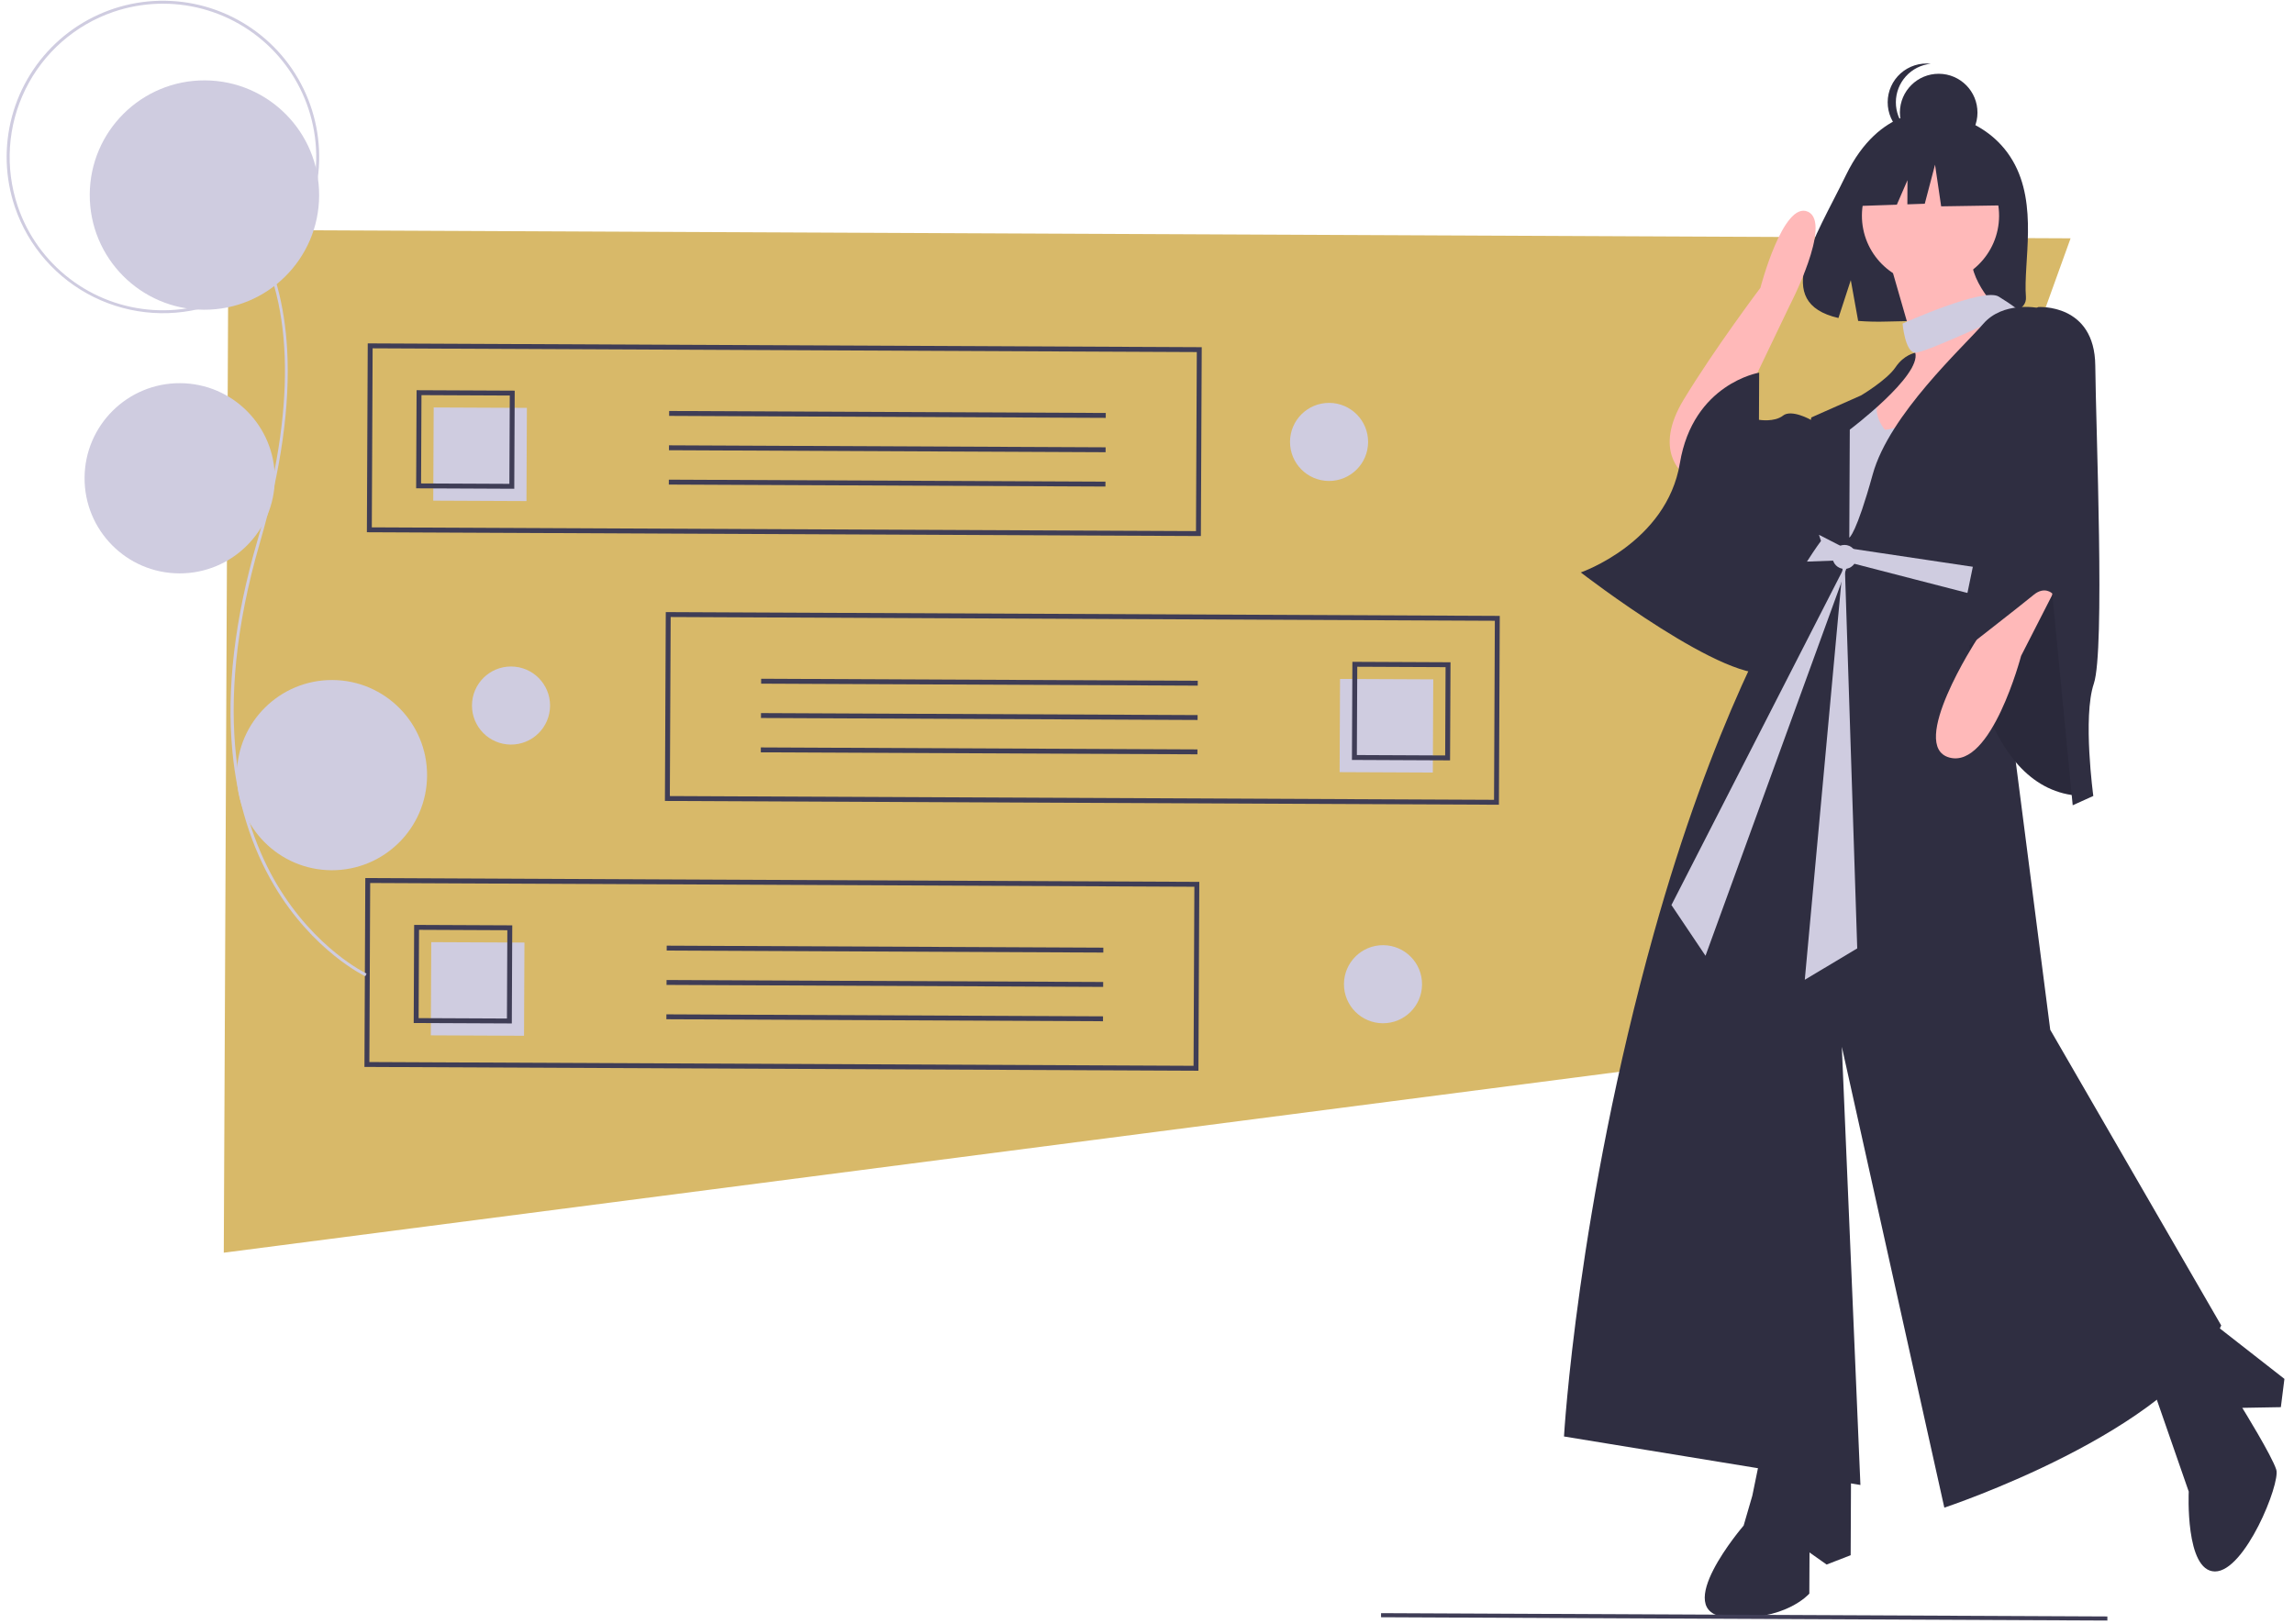 <svg width="620" height="439" viewBox="0 0 620 439" fill="none" xmlns="http://www.w3.org/2000/svg">
<g clip-path="url(#clip0)">
<path d="M480.386 284.159L60.481 338.598L61.741 62.147L559.617 64.416L480.386 284.159Z" fill="#D8B969"/>
<path d="M324.561 144.889L99.157 143.862L99.39 92.815L324.793 93.842L324.561 144.889ZM100.489 142.542L323.241 143.557L323.461 95.162L100.71 94.147L100.489 142.542Z" fill="#3F3D56"/>
<path d="M142.403 110.248L117.211 110.133L117.096 135.325L142.289 135.44L142.403 110.248Z" fill="#CFCCE0"/>
<path d="M138.989 132.11L112.471 131.989L112.592 105.471L139.11 105.592L138.989 132.11ZM113.803 130.67L137.669 130.778L137.778 106.912L113.912 106.803L113.803 130.67Z" fill="#3F3D56"/>
<path d="M298.857 111.624L180.852 111.086L180.845 112.412L298.851 112.95L298.857 111.624Z" fill="#3F3D56"/>
<path d="M298.814 120.905L180.809 120.367L180.803 121.693L298.808 122.231L298.814 120.905Z" fill="#3F3D56"/>
<path d="M298.772 130.187L180.767 129.649L180.761 130.975L298.766 131.512L298.772 130.187Z" fill="#3F3D56"/>
<path d="M323.902 289.413L98.499 288.385L98.731 237.338L324.135 238.365L323.902 289.413ZM99.831 287.065L322.582 288.081L322.803 239.685L100.051 238.67L99.831 287.065Z" fill="#3F3D56"/>
<path d="M141.745 254.771L116.553 254.656L116.438 279.849L141.63 279.963L141.745 254.771Z" fill="#CFCCE0"/>
<path d="M138.33 276.633L111.812 276.513L111.933 249.995L138.451 250.115L138.33 276.633ZM113.144 275.193L137.01 275.302L137.119 251.435L113.253 251.327L113.144 275.193Z" fill="#3F3D56"/>
<path d="M298.198 256.147L180.193 255.609L180.187 256.935L298.192 257.473L298.198 256.147Z" fill="#3F3D56"/>
<path d="M298.156 265.428L180.151 264.891L180.145 266.217L298.15 266.754L298.156 265.428Z" fill="#3F3D56"/>
<path d="M298.113 274.71L180.108 274.172L180.102 275.498L298.107 276.036L298.113 274.71Z" fill="#3F3D56"/>
<path d="M405.111 217.519L179.708 216.492L179.941 165.445L405.344 166.472L405.111 217.519ZM181.04 215.172L403.792 216.188L404.012 167.792L181.261 166.777L181.04 215.172Z" fill="#3F3D56"/>
<path d="M362.059 208.705L387.251 208.82L387.366 183.627L362.174 183.513L362.059 208.705Z" fill="#CFCCE0"/>
<path d="M391.907 205.526L365.389 205.405L365.51 178.887L392.028 179.008L391.907 205.526ZM366.721 204.085L390.587 204.194L390.696 180.328L366.829 180.219L366.721 204.085Z" fill="#3F3D56"/>
<path d="M323.72 184L205.714 183.463L205.708 184.788L323.713 185.326L323.72 184Z" fill="#3F3D56"/>
<path d="M323.677 193.282L205.672 192.744L205.666 194.07L323.671 194.608L323.677 193.282Z" fill="#3F3D56"/>
<path d="M323.635 202.563L205.63 202.025L205.624 203.351L323.629 203.889L323.635 202.563Z" fill="#3F3D56"/>
<path d="M359.157 130.002C364.985 130.028 369.731 125.325 369.758 119.497C369.785 113.668 365.081 108.922 359.253 108.895C353.425 108.869 348.678 113.572 348.652 119.4C348.625 125.229 353.329 129.975 359.157 130.002Z" fill="#CFCCE0"/>
<path d="M373.737 276.583C379.565 276.61 384.312 271.907 384.338 266.078C384.365 260.25 379.661 255.504 373.833 255.477C368.005 255.451 363.258 260.154 363.232 265.982C363.205 271.81 367.909 276.557 373.737 276.583Z" fill="#CFCCE0"/>
<path d="M138.065 201.257C143.893 201.284 148.64 196.581 148.666 190.752C148.693 184.924 143.989 180.178 138.161 180.151C132.333 180.125 127.586 184.828 127.56 190.656C127.533 196.484 132.237 201.231 138.065 201.257Z" fill="#CFCCE0"/>
<path d="M543.963 43.413C536.692 30.997 522.196 30.354 522.196 30.354C522.196 30.354 508.077 28.483 498.928 47.3C490.4 64.839 478.665 81.758 496.875 85.956L500.214 75.722L502.203 86.743C504.797 86.941 507.401 86.998 510.002 86.912C529.526 86.37 548.114 87.27 547.547 80.262C546.794 70.946 550.96 55.359 543.963 43.413Z" fill="#2F2E41"/>
<path d="M475.501 395.001L473.605 404.261L471.251 412.36C471.251 412.36 450.985 435.902 466.736 437.133C482.487 438.363 489.009 430.746 489.009 430.746L489.06 419.624L493.679 422.889L500.179 420.37L500.303 393.028L475.501 395.001Z" fill="#2F2E41"/>
<path d="M581.717 374.862L591.552 403.176C591.552 403.176 590.527 424.721 598.636 424.758C606.746 424.795 616.355 400.972 615.213 397.259C614.072 393.547 606.021 380.534 606.021 380.534L616.449 380.35L617.411 372.708L595.938 355.927L581.717 374.862Z" fill="#2F2E41"/>
<path d="M454.937 127.974C454.937 127.974 446.623 121.912 455.028 108.048C463.433 94.183 475.788 77.788 475.788 77.788C475.788 77.788 481.92 54.181 488.626 57.224C495.332 60.267 483.644 82.69 483.644 82.69L471.011 109.047L454.937 127.974Z" fill="#FFB9B9"/>
<path d="M521.672 76.838C531.909 76.885 540.246 68.624 540.293 58.386C540.339 48.149 532.078 39.812 521.841 39.765C511.603 39.718 503.266 47.98 503.219 58.217C503.173 68.455 511.434 76.792 521.672 76.838Z" fill="#FFB9B9"/>
<path d="M510.808 70.996L517.423 93.966L540.176 83.874C540.176 83.874 529.796 73.631 533.769 66.235L510.808 70.996Z" fill="#FFB9B9"/>
<path d="M518.598 90.264L516.702 99.523L503.899 112.441L514.023 128.243L541.785 86.894L538.67 82.221L518.598 90.264Z" fill="#FFB9B9"/>
<path d="M514.208 87.463C514.208 87.463 536.034 77.599 540.193 80.167C544.353 82.734 545.275 83.666 545.275 83.666C545.275 83.666 520.251 95.559 517.56 95.336C514.869 95.113 514.208 87.463 514.208 87.463Z" fill="#CFCCE0"/>
<path d="M509.443 116.174C509.443 116.174 504.372 110.358 509.49 105.979L497.644 112.181L493.83 135.566L498.399 149.953L524.013 122.265L534.497 109.8L528.745 100.969C528.745 100.969 518.715 115.521 509.443 116.174Z" fill="#CFCCE0"/>
<path d="M600.33 358.264C587.687 386.939 525.494 407.509 525.494 407.509L497.793 282.954L502.814 401.381L422.701 388.272C422.701 388.272 426.226 326.653 446.955 252.368C462.743 195.795 480.7 163.826 488.369 151.796C490.768 148.03 492.16 146.218 492.16 146.218C491.968 145.661 491.785 145.105 491.611 144.551C488.506 134.278 487.795 123.43 489.531 112.839L502.998 106.876C502.998 106.876 509.968 102.737 512.301 99.272C514.634 95.807 517.648 95.357 517.648 95.357C519.242 101.62 499.943 116.13 499.943 116.13L499.81 145.326C499.81 145.326 501.668 144.407 506.144 128.208C510.621 112.008 530.631 93.794 535.989 87.562C541.347 81.331 550.838 83.228 550.838 83.228L538.888 154.054L538.455 156.624L539.173 162.198L554.12 278.344L600.33 358.264Z" fill="#2F2E41"/>
<path d="M491.382 113.543L489.528 113.534C489.528 113.534 484.212 110.498 481.887 112.341C479.561 114.184 475.394 113.47 475.394 113.47L475.452 100.726C475.452 100.726 457.597 103.657 454.023 125.19C450.449 146.723 427.241 154.727 427.241 154.727C427.241 154.727 467.649 185.96 479.022 181.61C490.396 177.259 501.757 124.944 491.382 113.543Z" fill="#2F2E41"/>
<path d="M488.369 151.796C490.768 148.03 492.16 146.218 492.16 146.218C491.968 145.661 491.785 145.105 491.611 144.551L498.292 147.983L538.888 154.054L538.455 156.624L539.173 162.198L497.581 151.456L488.369 151.796Z" fill="#CFCCE0"/>
<path d="M531.672 170.496C531.672 170.496 535.644 214.076 562.518 215.125L559.592 145.366L547.289 150.176L531.672 170.496Z" fill="#2F2E41"/>
<path opacity="0.1" d="M531.672 170.496C531.672 170.496 535.644 214.076 562.518 215.125L559.592 145.366L547.289 150.176L531.672 170.496Z" fill="black"/>
<path d="M557.227 155.783L546.239 177.282C546.239 177.282 538.221 207.831 526.881 204.767C515.542 201.703 534.21 172.952 534.21 172.952L540.313 155.705L557.227 155.783Z" fill="#FFB9B9"/>
<path d="M547.12 85.528L550.839 82.996C550.839 82.996 566.137 81.907 566.292 98.823C566.446 115.738 568.953 175.763 565.9 184.786C562.847 193.809 565.762 215.14 565.762 215.14L560.189 217.663L554.657 160.405C554.657 160.405 552.581 158.31 549.558 160.845C546.534 163.38 528.163 177.663 528.163 177.663L547.12 85.528Z" fill="#2F2E41"/>
<path d="M500.838 148.69L451.741 244.627L460.947 258.34L500.838 148.69Z" fill="#CFCCE0"/>
<path d="M498.46 148.635L501.954 256.349L487.779 264.826L498.46 148.635Z" fill="#CFCCE0"/>
<path d="M498.497 153.778C500.289 153.786 501.748 152.34 501.756 150.548C501.765 148.757 500.319 147.297 498.527 147.289C496.735 147.281 495.276 148.727 495.268 150.519C495.26 152.31 496.706 153.769 498.497 153.778Z" fill="#CFCCE0"/>
<path d="M523.922 40.908C529.712 40.934 534.427 36.262 534.453 30.473C534.48 24.683 529.808 19.968 524.018 19.942C518.228 19.915 513.514 24.587 513.487 30.377C513.461 36.167 518.133 40.881 523.922 40.908Z" fill="#2F2E41"/>
<path d="M512.396 27.613C512.408 25.024 513.378 22.531 515.118 20.614C516.859 18.698 519.247 17.493 521.823 17.232C520.362 17.07 518.883 17.217 517.482 17.663C516.081 18.11 514.79 18.846 513.692 19.824C512.594 20.802 511.714 22 511.11 23.34C510.505 24.681 510.189 26.133 510.183 27.603C510.176 29.073 510.479 30.529 511.071 31.875C511.663 33.22 512.532 34.426 513.621 35.414C514.71 36.402 515.994 37.15 517.391 37.61C518.788 38.069 520.265 38.229 521.728 38.08C519.155 37.796 516.778 36.569 515.055 34.637C513.332 32.704 512.385 30.202 512.396 27.613Z" fill="#2F2E41"/>
<path d="M540.729 42.204L526.44 34.636L506.645 37.616L502.471 55.672L512.66 55.326L515.536 48.699L515.506 55.23L520.208 55.071L522.984 44.511L524.638 55.773L541.35 55.508L540.729 42.204Z" fill="#2F2E41"/>
<path d="M98.725 263.883L99.065 263.157C98.927 263.093 85.139 256.486 74.757 238.904C65.169 222.669 56.607 193.48 70.258 146.628C75.963 127.052 78.439 109.549 77.618 94.603C76.947 82.391 74.081 71.802 69.099 63.13C59.249 45.984 44.278 42.081 44.128 42.044L43.934 42.821C44.081 42.857 58.745 46.696 68.417 63.551C79.513 82.888 79.874 110.764 69.489 146.404C63.425 167.216 61.182 186.337 62.821 203.238C64.134 216.777 67.926 228.929 74.094 239.357C84.606 257.13 98.585 263.817 98.725 263.883Z" fill="#CFCCE0"/>
<path d="M55.113 83.722C72.234 83.799 86.176 69.984 86.254 52.864C86.332 35.743 72.516 21.801 55.396 21.723C38.276 21.645 24.334 35.461 24.256 52.581C24.177 69.701 37.993 83.643 55.113 83.722Z" fill="#CFCCE0"/>
<path d="M4.048 56.042C1.356 48.134 1.07 39.605 3.225 31.534C5.381 23.463 9.881 16.213 16.157 10.7C22.433 5.187 30.203 1.659 38.485 0.561C46.766 -0.536 55.187 0.848 62.682 4.536C70.177 8.225 76.41 14.053 80.593 21.284C84.776 28.515 86.721 36.825 86.181 45.161C85.641 53.497 82.642 61.486 77.562 68.118C72.482 74.749 65.549 79.725 57.641 82.417C47.036 86.013 35.438 85.256 25.391 80.311C15.343 75.367 7.668 66.639 4.048 56.042ZM4.806 55.784C7.446 63.542 12.328 70.343 18.834 75.327C25.34 80.31 33.177 83.253 41.356 83.782C49.534 84.312 57.685 82.404 64.779 78.3C71.873 74.197 77.591 68.082 81.21 60.729C84.829 53.376 86.186 45.115 85.109 36.991C84.033 28.866 80.572 21.244 75.163 15.086C69.754 8.929 62.642 4.514 54.724 2.4C46.806 0.285 38.439 0.566 30.681 3.206C20.285 6.758 11.722 14.288 6.871 24.145C2.021 34.002 1.278 45.38 4.806 55.784L4.806 55.784Z" fill="#CFCCE0"/>
<path d="M48.448 154.983C62.645 155.048 74.207 143.591 74.272 129.394C74.336 115.196 62.879 103.635 48.682 103.57C34.485 103.505 22.923 114.962 22.858 129.159C22.794 143.357 34.25 154.918 48.448 154.983Z" fill="#CFCCE0"/>
<path d="M89.601 235.22C103.799 235.285 115.36 223.828 115.425 209.63C115.49 195.433 104.033 183.871 89.836 183.807C75.638 183.742 64.077 195.199 64.012 209.396C63.947 223.593 75.404 235.155 89.601 235.22Z" fill="#CFCCE0"/>
<path d="M569.562 436.921L373.258 436.027L373.253 437.133L569.557 438.027L569.562 436.921Z" fill="#3F3D56"/>
</g>
<defs>
<clipPath id="clip0">
<rect width="617.118" height="435.436" fill="white" transform="translate(1.984) rotate(0.261)"/>
</clipPath>
</defs>
</svg>
